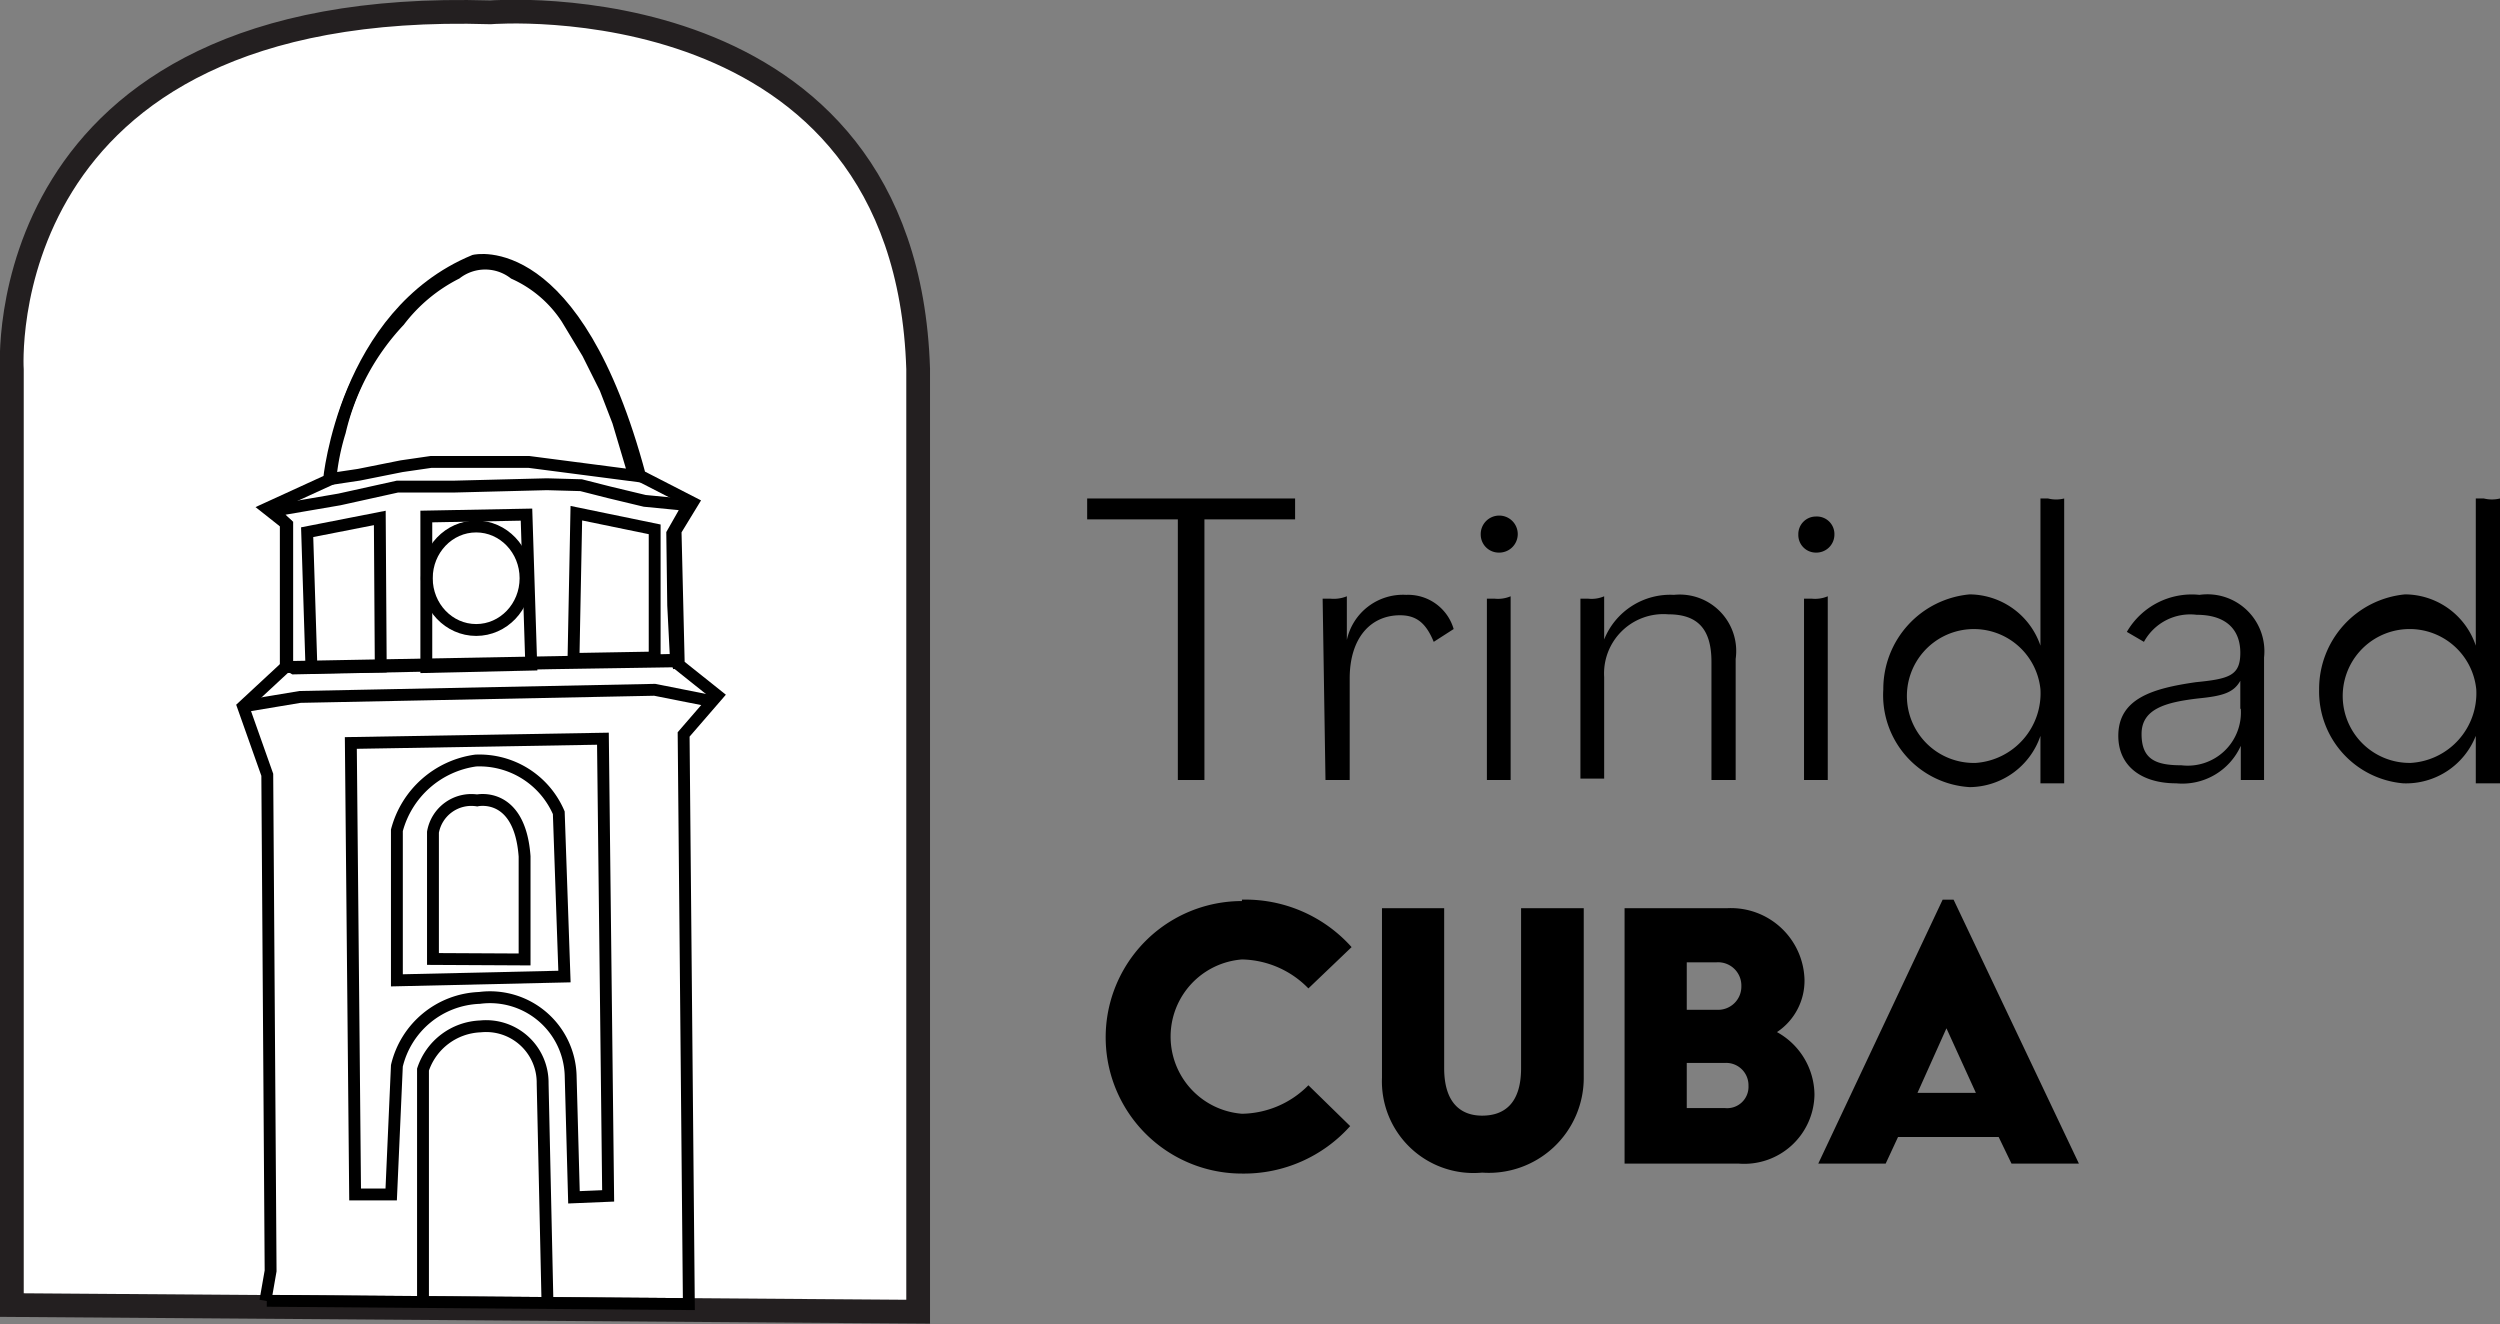 <svg id="Layer_1" data-name="Layer 1" xmlns="http://www.w3.org/2000/svg" viewBox="0 0 52.66 27.89"><rect x="0" y="0" width="52.66" height="27.89" fill="#808080" stroke="none"/><defs><style>.cls-1{fill:#fff;stroke:#231f20;stroke-width:0.5px;}.cls-1,.cls-2{stroke-miterlimit:10;}.cls-2,.cls-3{fill:none;}.cls-2{stroke:#000;stroke-width:0.25px;}</style></defs><path class="cls-1" d="M34.72,16.75V36.61l-19.09-.14V16.77S15.1,8.91,25.71,9.24C25.71,9.24,34.46,8.53,34.72,16.75Z" transform="translate(-15.38 -8.98)"/><polygon class="cls-2" points="5.75 10.76 7.15 10.52 8.37 10.25 9.55 10.25 11.52 10.2 12.24 10.22 12.83 10.37 13.58 10.55 14.3 10.62 14.49 10.66 14.16 11.24 14.18 12.75 14.24 13.93 11.64 13.97 8.59 14.03 6.19 14.08 6.02 13.98 6.02 11.02 5.75 10.76"/><polyline class="cls-2" points="6.09 13.98 5.12 14.88 5.63 16.32 5.7 26.77 5.59 27.4"/><path class="cls-2" d="M25.42,20" transform="translate(-15.38 -8.98)"/><path class="cls-2" d="M27.47,34.2l-.07-2.57A1.7,1.7,0,0,0,25.48,30a1.86,1.86,0,0,0-1.74,1.43l-.12,2.71h-.76l-.09-9.51,5.31-.09.11,9.63Z" transform="translate(-15.38 -8.98)"/><polygon class="cls-2" points="8.98 10.88 8.98 14.05 11.19 14 11.09 10.84 8.98 10.88"/><polygon class="cls-2" points="6.56 14.06 6.47 11.21 8 10.91 8.02 14.04 6.56 14.06"/><polygon class="cls-2" points="12.08 13.88 12.14 10.81 13.79 11.15 13.79 13.85 12.08 13.88"/><polyline class="cls-3" points="5.59 10.71 6.42 10.66 8.28 10.22 9.36 10.2 11.2 10.17 12.05 10.16 12.68 10.29 13.75 10.52 14.56 10.59"/><polyline class="cls-2" points="5.12 14.88 6.32 14.68 13.79 14.53 15 14.77"/><ellipse class="cls-2" cx="10.03" cy="12.18" rx="1.04" ry="1.09"/><path class="cls-2" d="M23.74,29.63V26.47A2,2,0,0,1,25.4,25a1.82,1.82,0,0,1,1.75,1.1l.12,3.45Z" transform="translate(-15.38 -8.98)"/><path class="cls-2" d="M24.5,29.18V26.51a.82.82,0,0,1,.93-.67s.9-.2,1,1.18v2.17Z" transform="translate(-15.38 -8.98)"/><path class="cls-2" d="M24.29,36.34l0-4.83a1.33,1.33,0,0,1,1.21-.91,1.19,1.19,0,0,1,1.31,1.2l.1,4.53" transform="translate(-15.38 -8.98)"/><path class="cls-2" d="M22.34,19.07a4.91,4.91,0,0,1,.2-1,5.08,5.08,0,0,1,1.25-2.33,3.49,3.49,0,0,1,1.2-1,1,1,0,0,1,1.22,0,2.59,2.59,0,0,1,1.11.95l.44.73.37.74.27.7.28.94.07.2-2.23-.29-.4,0-.84,0-.82,0-.62.09-.9.18Z" transform="translate(-15.38 -8.98)"/><polygon class="cls-3" points="5.31 14.79 6 14.15 14.12 13.99 15.02 14.71 13.76 14.47 6.31 14.63 5.31 14.79"/><path class="cls-2" d="M21,36.38l8.89.07-.11-12,.71-.82-.94-.75-8.12.15v-3L21,19.69l1.31-.6s.33-3.49,3.06-4.62c0,0,2.14-.52,3.49,4.53l1.11.57-.36.59.07,2.91" transform="translate(-15.38 -8.98)"/><polyline class="cls-3" points="6.9 10.12 8.97 9.73 11.14 9.66 13.45 10.02"/><path d="M40.19,19.92H38.28v-.44h4.38v.44H40.75v5.49h-.56Z" transform="translate(-15.38 -8.98)"/><path d="M43.24,21.59h.16a.73.73,0,0,0,.35-.05v.92A1.21,1.21,0,0,1,45,21.51a1,1,0,0,1,1,.72l-.42.27c-.16-.39-.36-.56-.71-.56-.62,0-1.06.48-1.06,1.33v2.14h-.51Z" transform="translate(-15.38 -8.98)"/><path d="M46.57,20.24a.39.39,0,1,1,.38.38A.38.38,0,0,1,46.57,20.24Zm.13,1.35h.16a.68.68,0,0,0,.34-.05v3.87h-.5Z" transform="translate(-15.38 -8.98)"/><path d="M48.67,21.59h.16a.66.66,0,0,0,.34-.05v.91a1.5,1.5,0,0,1,1.47-.94,1.19,1.19,0,0,1,1.3,1.35v2.55h-.51V22.92c0-.69-.29-1-.91-1a1.25,1.25,0,0,0-1.35,1.32v2.14h-.5Z" transform="translate(-15.38 -8.98)"/><path d="M53.26,20.24a.37.37,0,0,1,.37-.38.37.37,0,0,1,.39.38.38.38,0,0,1-.39.38A.37.37,0,0,1,53.26,20.24Zm.12,1.35h.16a.68.68,0,0,0,.34-.05v3.87h-.5Z" transform="translate(-15.38 -8.98)"/><path d="M55.05,23.5a2,2,0,0,1,1.82-2,1.59,1.59,0,0,1,1.49,1.08V19.48h.16a.69.69,0,0,0,.34,0v6h-.5v-1a1.59,1.59,0,0,1-1.49,1.08A1.94,1.94,0,0,1,55.05,23.5Zm3.31,0A1.41,1.41,0,1,0,57,25.05,1.47,1.47,0,0,0,58.36,23.5Z" transform="translate(-15.38 -8.98)"/><path d="M60,24.48c0-.79.73-1,1.63-1.13.71-.07.94-.14.94-.62s-.29-.8-.92-.8a1.11,1.11,0,0,0-1.11.57l-.36-.21a1.58,1.58,0,0,1,1.53-.78,1.2,1.2,0,0,1,1.36,1.32v2.58h-.49v-.72a1.35,1.35,0,0,1-1.36.79C60.48,25.48,60,25.11,60,24.48Zm2.57-.57v-.59c-.14.25-.37.32-.87.37-.7.08-1.21.22-1.21.75s.29.66.84.66A1.12,1.12,0,0,0,62.58,23.91Z" transform="translate(-15.38 -8.98)"/><path d="M64.23,23.5a2,2,0,0,1,1.81-2,1.58,1.58,0,0,1,1.49,1.08V19.48h.17a.71.71,0,0,0,.34,0v6h-.51v-1A1.58,1.58,0,0,1,66,25.48,1.94,1.94,0,0,1,64.23,23.5Zm3.31,0a1.41,1.41,0,1,0-1.38,1.55A1.47,1.47,0,0,0,67.54,23.5Z" transform="translate(-15.38 -8.98)"/><path d="M41.54,27.93a3,3,0,0,1,2.31,1l-.91.87a2,2,0,0,0-1.4-.61,1.63,1.63,0,0,0,0,3.25,2,2,0,0,0,1.4-.6l.88.86a3,3,0,0,1-2.28,1,2.87,2.87,0,1,1,0-5.74Z" transform="translate(-15.38 -8.98)"/><path d="M44.49,28.11H45.8v3.37c0,.72.34,1,.8,1s.82-.25.82-1V28.11h1.32v3.57a2,2,0,0,1-2.14,2,1.93,1.93,0,0,1-2.11-2Z" transform="translate(-15.38 -8.98)"/><path d="M49.6,28.11h2.17a1.55,1.55,0,0,1,1.62,1.5,1.3,1.3,0,0,1-.58,1.11v0a1.52,1.52,0,0,1,.79,1.32A1.48,1.48,0,0,1,52,33.49H49.6Zm1.94,2.14a.49.49,0,0,0,.52-.5.49.49,0,0,0-.52-.5h-.63v1Zm.17,2.07a.45.45,0,0,0,.5-.47.47.47,0,0,0-.5-.48h-.8v.95Z" transform="translate(-15.38 -8.98)"/><path d="M56.3,27.93h.23l2.64,5.56H57.75l-.27-.56H55.36l-.26.56H53.68ZM57,32l-.62-1.36h0L55.77,32Z" transform="translate(-15.38 -8.98)"/></svg>